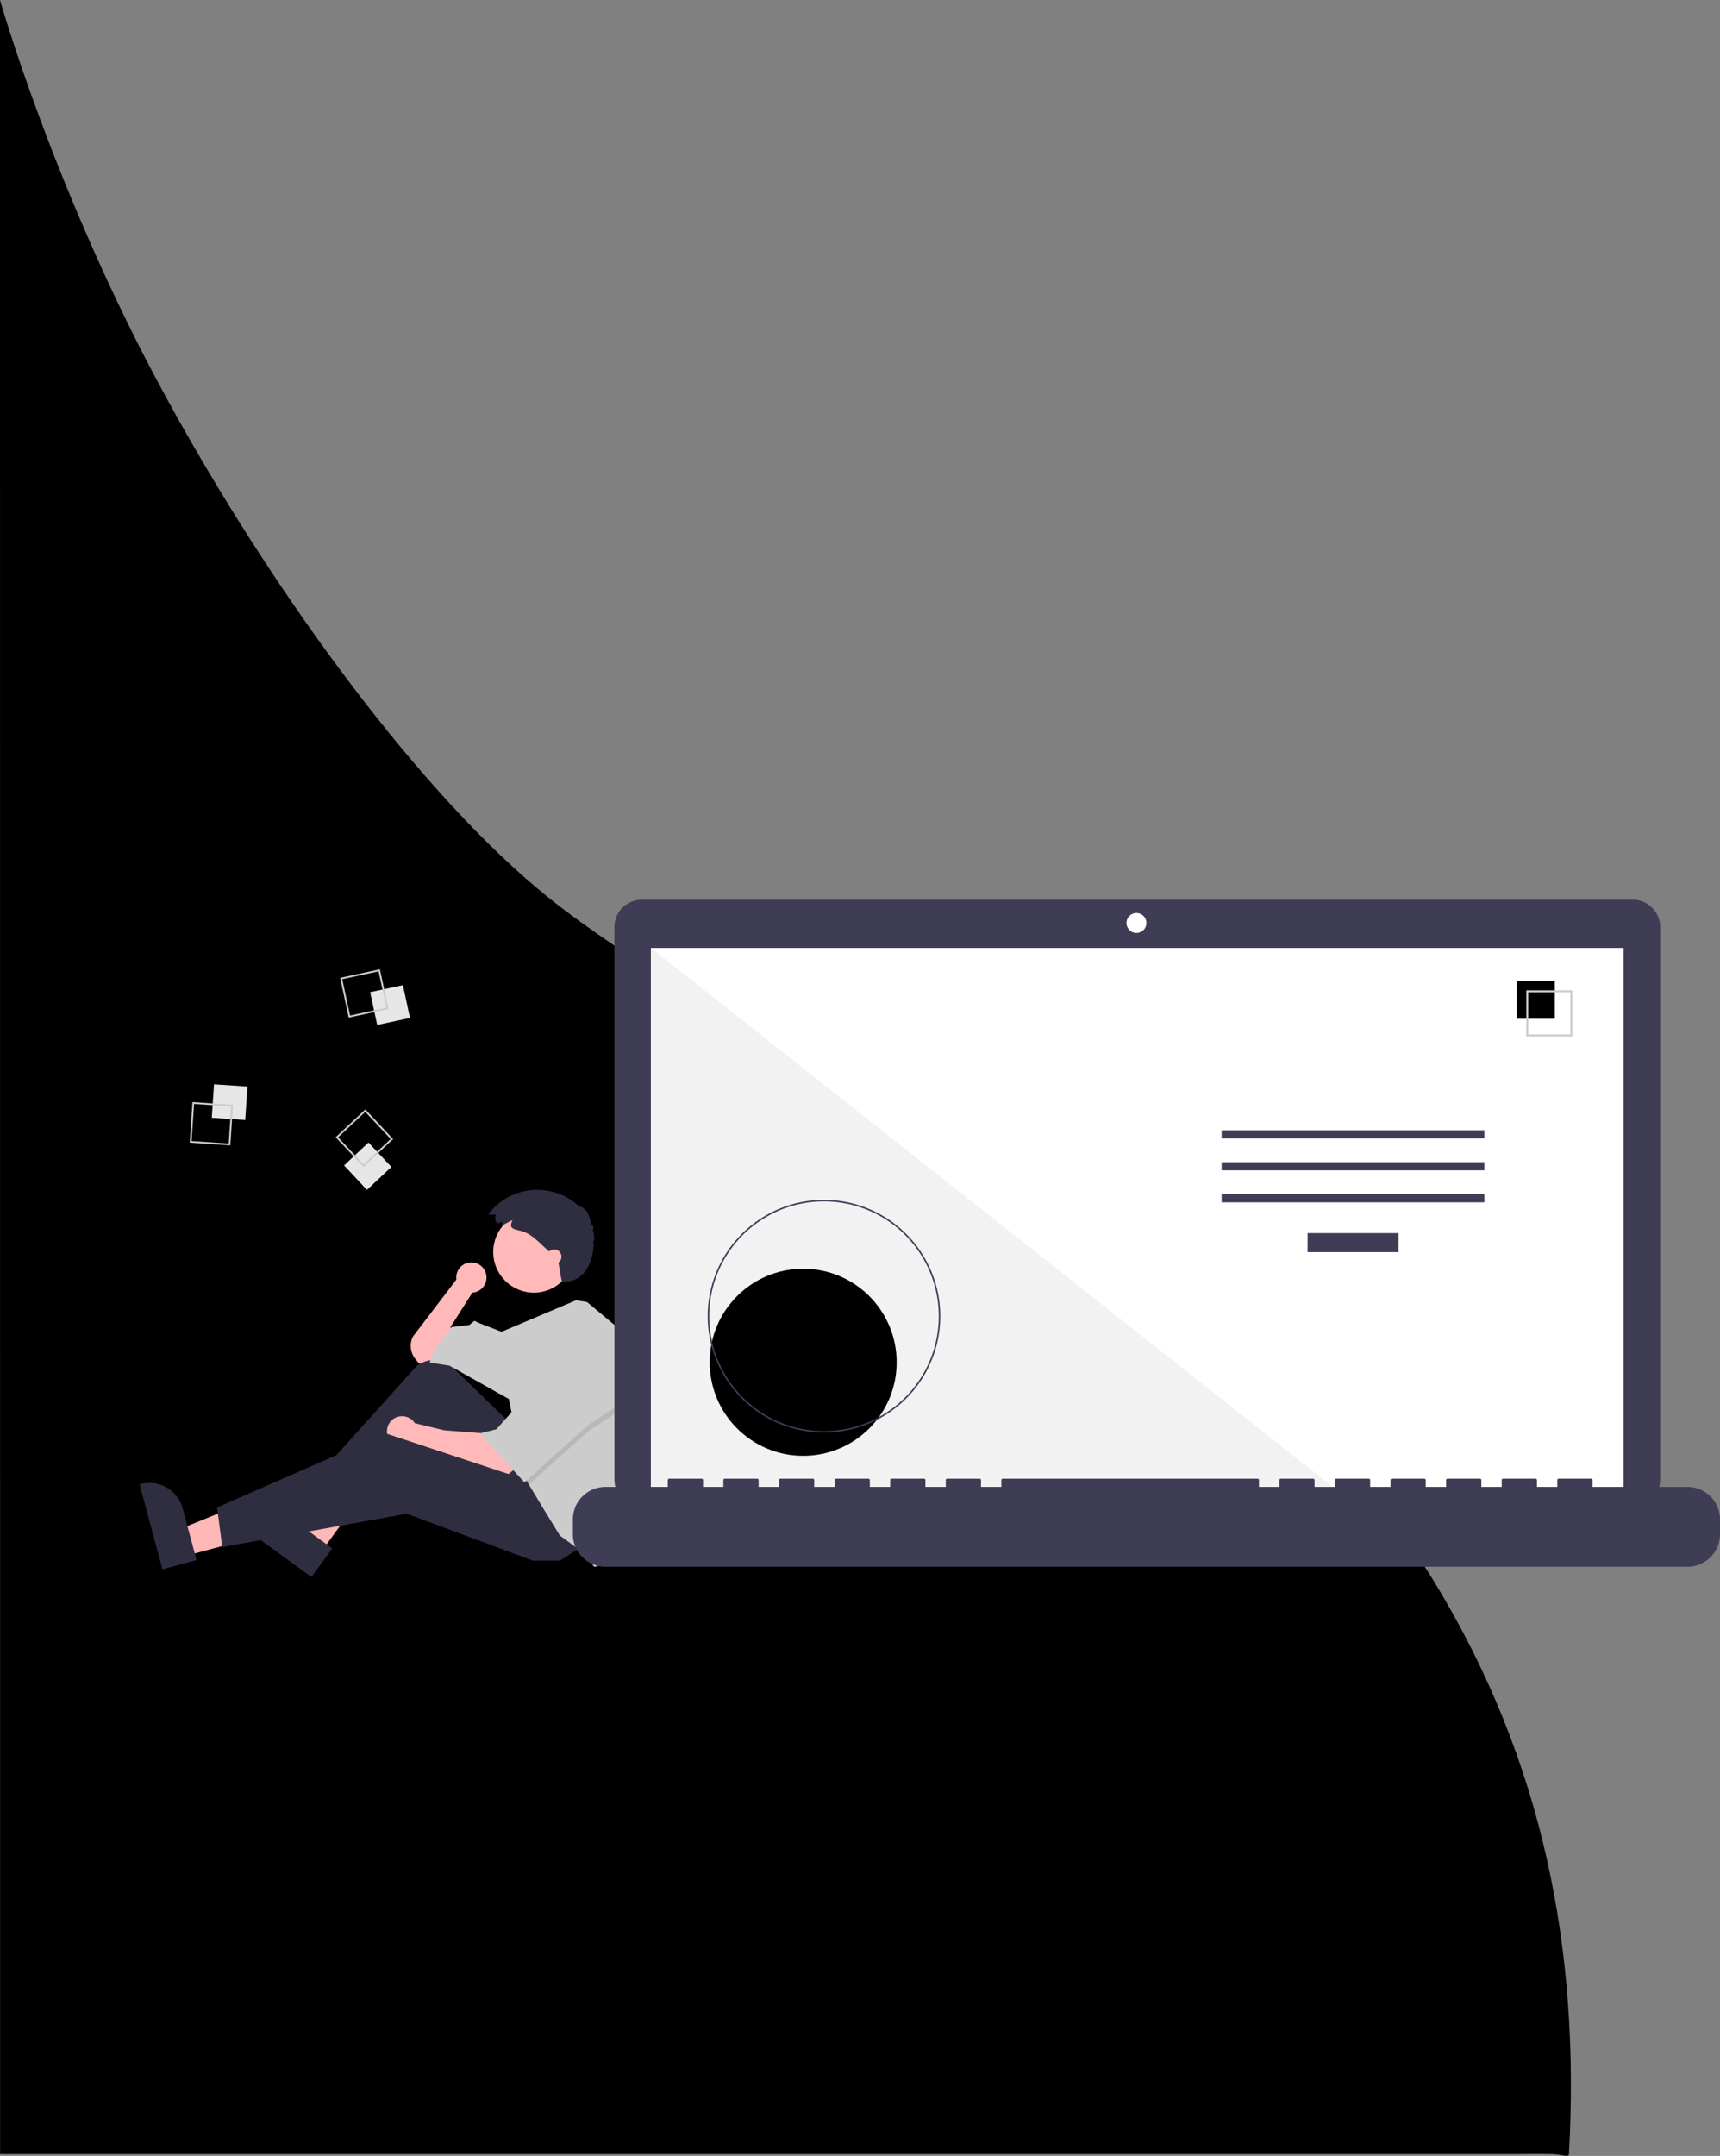 <svg xmlns="http://www.w3.org/2000/svg" width="863.078" height="1081.211" viewBox="0 0 863.078 1081.211">
  <rect x="0" y="0" width="863.078" height="1081.211" fill="#808080" stroke="none"/>
  <g id="Group_64" data-name="Group 64" transform="translate(0.052 0.216)">
    <path id="Path_113" data-name="Path 113" d="M13476.137,1514.384s27.448,97,83.17,198.937,129.542,200.906,191.774,250.989c75.894,61.077,255,147.89,255,147.89s135.638,106.573,189.893,195.706,73.152,183.718,67.44,286.786c-.109,1.977-3.561.113-8.323,0-7.595-.177-18.5,0-18.5,0h-760.408Z" transform="translate(-13476.188 -1514.599)" fill="{accentcolor}"/>
    <g id="undraw_Code_thinking_re_gka2" transform="translate(70 451)">
      <path id="Path_260" data-name="Path 260" d="M303.176,473.093a7.585,7.585,0,1,0-15.1,1l-21.792,28.537a10.565,10.565,0,0,0,1.428,11.6l1.709,1.994,7.843-1.569,8.889-7.844-1.046-8.889,10.981-17.256-.014-.012A7.579,7.579,0,0,0,303.176,473.093Z" transform="translate(-129.111 -283.592)" fill="#ffb9b9"/>
      <path id="Path_261" data-name="Path 261" d="M29.025,413.482l-3.557-13.211,49.264-20.006,5.25,19.5Z" transform="translate(-5.657 -84.468)" fill="#ffb8b8"/>
      <path id="Path_262" data-name="Path 262" d="M101.727,651.016l-11.469-42.6.539-.145a17.172,17.172,0,0,1,21.045,12.116h0l7,26.017Z" transform="translate(-90.258 -315.184)" fill="#2f2e41"/>
      <path id="Path_263" data-name="Path 263" d="M114.118,404.675l-11.064-8.046,25.772-46.508L145.156,362Z" transform="translate(-22.891 -77.772)" fill="#ffb8b8"/>
      <path id="Path_264" data-name="Path 264" d="M190.949,658.783l-35.678-25.947.328-.451a17.172,17.172,0,0,1,23.985-3.789h0l21.791,15.847Z" transform="translate(-104.699 -319.101)" fill="#2f2e41"/>
      <path id="Path_265" data-name="Path 265" d="M300.229,559.5l-27.844-27.049a14.061,14.061,0,0,0-18.411-1.028l-52.573,58.4,4.706,7.32,50.2-33.988,33.989,44.446,32.42-16.21Z" transform="translate(-114.946 -297.592)" fill="#2f2e41"/>
      <path id="Path_266" data-name="Path 266" d="M298.958,573.29l-20.393-1.569-14.769-3.58a7.586,7.586,0,1,0-1.439,9.845l0,.011,8.889,3.66,38.172,13.073,4.706-3.66Z" transform="translate(-125.702 -305.626)" fill="#ffb9b9"/>
      <path id="Path_267" data-name="Path 267" d="M233.509,400.572,222,407.893h-13.6l-63.27-23.531L52.585,401.1l-2.614-19.871,84.71-37.125,74.252,24.576Z" transform="translate(-11.1 -76.435)" fill="#2f2e41"/>
      <circle id="Ellipse_23" data-name="Ellipse 23" cx="20.393" cy="20.393" r="20.393" transform="translate(177.44 156.286)" fill="#ffb9b9"/>
      <path id="Path_268" data-name="Path 268" d="M382.417,547.124a117.169,117.169,0,0,1-5.746,36.24l-1.528,4.7-7.321,33.466-7.844,2.092-5.752-7.321-11.5-8.366-8.366-13.6-7.174-11.953-2.238-3.734L317.1,539.433,287.3,522.7l-9.935-1.569,2.092-5.752,8.889-12.027,8.889-1.046,2.615-2.092,2.092,1.046,11.53,4.442,37.382-15.794,5.47.894,18.825,15.687A117.069,117.069,0,0,1,382.417,547.124Z" transform="translate(-131.819 -289.024)" fill="#ccc"/>
      <path id="Path_269" data-name="Path 269" d="M298.251,318.782l-19.87,13.072-29.659,26.741-2.238-3.733-6.275-31.374h1.569l16.21-29.8Z" transform="translate(-53.357 -65.236)" opacity="0.1"/>
      <path id="Path_270" data-name="Path 270" d="M253.359,289.649l-16.21,29.8-9.412,10.458L219.371,332l22.484,24.576,31.9-28.759,19.87-13.073Z" transform="translate(-48.729 -64.34)" fill="#ccc"/>
      <path id="Path_271" data-name="Path 271" d="M322.171,434.731l-2.21.85a3.085,3.085,0,0,1-.825-4.284l.036-.052-4.083-.191a30.833,30.833,0,0,1,46.029-3.71c.186-.64,2.212.605,3.04,1.868.278-1.042,2.178,3.995,2.85,7.555.311-1.185,1.507.728.459,2.564.664-.1.964,1.6.45,2.549.727-.341.6,1.687-.184,3.042,1.037-.092-.088,21.26-15.646,19.7-1.083-4.976-.778-4.667-2.053-11.066-.594-.63-1.244-1.2-1.893-1.777l-3.51-3.1c-4.082-3.6-7.795-8.05-13.232-9.4-3.737-.925-6.1-1.134-4.063-5.345-1.84.768-3.558,1.91-5.414,2.623C321.947,435.978,322.207,435.319,322.171,434.731Z" transform="translate(-140.2 -273.214)" fill="#2f2e41"/>
      <circle id="Ellipse_24" data-name="Ellipse 24" cx="3.66" cy="3.66" r="3.66" transform="translate(204.369 175.372)" fill="#ffb9b9"/>
      <rect id="Rectangle_21" data-name="Rectangle 21" width="16.81" height="16.81" transform="translate(36.219 109.357) rotate(-86.19)" fill="#e6e6e6"/>
      <path id="Path_272" data-name="Path 272" d="M123.957,362.131l20.367,1.356-1.356,20.367L122.6,382.5Zm19.422,2.183-18.6-1.238-1.238,18.6,18.6,1.238Z" transform="translate(-97.442 -260.641)" fill="#ccc"/>
      <rect id="Rectangle_22" data-name="Rectangle 22" width="16.81" height="16.81" transform="matrix(0.978, -0.21, 0.21, 0.978, 115.689, 46.379)" fill="#e6e6e6"/>
      <path id="Path_273" data-name="Path 273" d="M239.579,276.51l4.288,19.957-19.957,4.288L219.623,280.8Zm3.234,19.275L238.9,277.564l-18.221,3.915,3.915,18.221Z" transform="translate(-118.994 -241.622)" fill="#ccc"/>
      <rect id="Rectangle_23" data-name="Rectangle 23" width="16.81" height="16.81" transform="matrix(0.73, -0.684, 0.684, 0.73, 102.584, 133.265)" fill="#e6e6e6"/>
      <path id="Path_274" data-name="Path 274" d="M245.576,381.743l-14.9,13.953-13.954-14.9,14.9-13.954Zm-14.856,12.7,13.6-12.741-12.741-13.6-13.6,12.741Z" transform="translate(-118.35 -261.688)" fill="#ccc"/>
      <path id="Path_275" data-name="Path 275" d="M907.6,231.659H410.243a13.689,13.689,0,0,0-13.689,13.689V522.466a13.689,13.689,0,0,0,13.689,13.689H907.6a13.689,13.689,0,0,0,13.689-13.689V245.349A13.689,13.689,0,0,0,907.6,231.659Z" transform="translate(-158.295 -231.659)" fill="#3f3d56"/>
      <rect id="Rectangle_24" data-name="Rectangle 24" width="488.029" height="275.299" transform="translate(256.612 24.193)" fill="#fff"/>
      <circle id="Ellipse_25" data-name="Ellipse 25" cx="5.005" cy="5.005" r="5.005" transform="translate(495.204 6.674)" fill="#fff"/>
      <path id="Path_276" data-name="Path 276" d="M678.351,306.4H329.89V31.1Z" transform="translate(-73.278 -6.909)" fill="#f2f2f2"/>
      <circle id="Ellipse_26" data-name="Ellipse 26" cx="46.911" cy="46.911" r="46.911" transform="translate(286.063 185.069)" fill="{accentcolor}"/>
      <path id="Path_277" data-name="Path 277" d="M515.078,541.884a58.353,58.353,0,1,1,58.353-58.353,58.353,58.353,0,0,1-58.353,58.353Zm0-115.942a57.59,57.59,0,1,0,57.59,57.59,57.59,57.59,0,0,0-57.59-57.59Z" transform="translate(-171.661 -274.646)" fill="#3f3d56"/>
      <rect id="Rectangle_25" data-name="Rectangle 25" width="45.587" height="9.526" transform="translate(586.076 167.219)" fill="#3f3d56"/>
      <rect id="Rectangle_26" data-name="Rectangle 26" width="131.847" height="4.082" transform="translate(542.947 115.612)" fill="#3f3d56"/>
      <rect id="Rectangle_27" data-name="Rectangle 27" width="131.847" height="4.082" transform="translate(542.947 131.651)" fill="#3f3d56"/>
      <rect id="Rectangle_28" data-name="Rectangle 28" width="131.847" height="4.082" transform="translate(542.947 147.691)" fill="#3f3d56"/>
      <rect id="Rectangle_29" data-name="Rectangle 29" width="19.051" height="19.051" transform="translate(691.061 40.668)" fill="{accentcolor}"/>
      <path id="Path_278" data-name="Path 278" d="M1007.914,313.2H984.78V290.064h23.134Zm-22.128-1.006h21.122V291.07H985.787Z" transform="translate(-288.958 -244.633)" fill="#ccc"/>
      <path id="Path_279" data-name="Path 279" d="M929.037,609.065H881.409v-3.432a.68.68,0,0,0-.68-.68H864.4a.68.68,0,0,0-.68.68v3.432H853.511v-3.432a.68.68,0,0,0-.68-.68H836.5a.68.68,0,0,0-.68.68h0v3.432H825.615v-3.432a.68.68,0,0,0-.68-.68H808.6a.68.68,0,0,0-.68.68h0v3.432H797.718v-3.432a.68.68,0,0,0-.68-.68H780.708a.68.68,0,0,0-.68.68v3.432H769.821v-3.432a.68.68,0,0,0-.68-.68H752.811a.68.68,0,0,0-.68.68h0v3.432H741.925v-3.432a.681.681,0,0,0-.68-.68h-16.33a.68.68,0,0,0-.68.68h0v3.432H714.028v-3.432a.68.68,0,0,0-.68-.68H585.431a.68.68,0,0,0-.68.68h0v3.432H574.544v-3.432a.68.68,0,0,0-.68-.68H557.535a.68.68,0,0,0-.68.68h0v3.432H546.648v-3.432a.68.68,0,0,0-.68-.68h-16.33a.68.68,0,0,0-.68.68h0v3.432H518.751v-3.432a.68.68,0,0,0-.68-.68H501.741a.68.68,0,0,0-.68.68h0v3.432H490.855v-3.432a.68.68,0,0,0-.68-.68h-16.33a.68.68,0,0,0-.68.68h0v3.432H462.958v-3.432a.68.68,0,0,0-.68-.68h-16.33a.68.68,0,0,0-.68.68v3.432H435.061v-3.432a.68.68,0,0,0-.68-.68h-16.33a.68.68,0,0,0-.68.68h0v3.432h-31.3a16.33,16.33,0,0,0-16.33,16.33v7.384a16.33,16.33,0,0,0,16.329,16.329H929.036a16.33,16.33,0,0,0,16.33-16.33v-7.384a16.33,16.33,0,0,0-16.329-16.33Z" transform="translate(-152.34 -314.579)" fill="#3f3d56"/>
    </g>
  </g>
</svg>